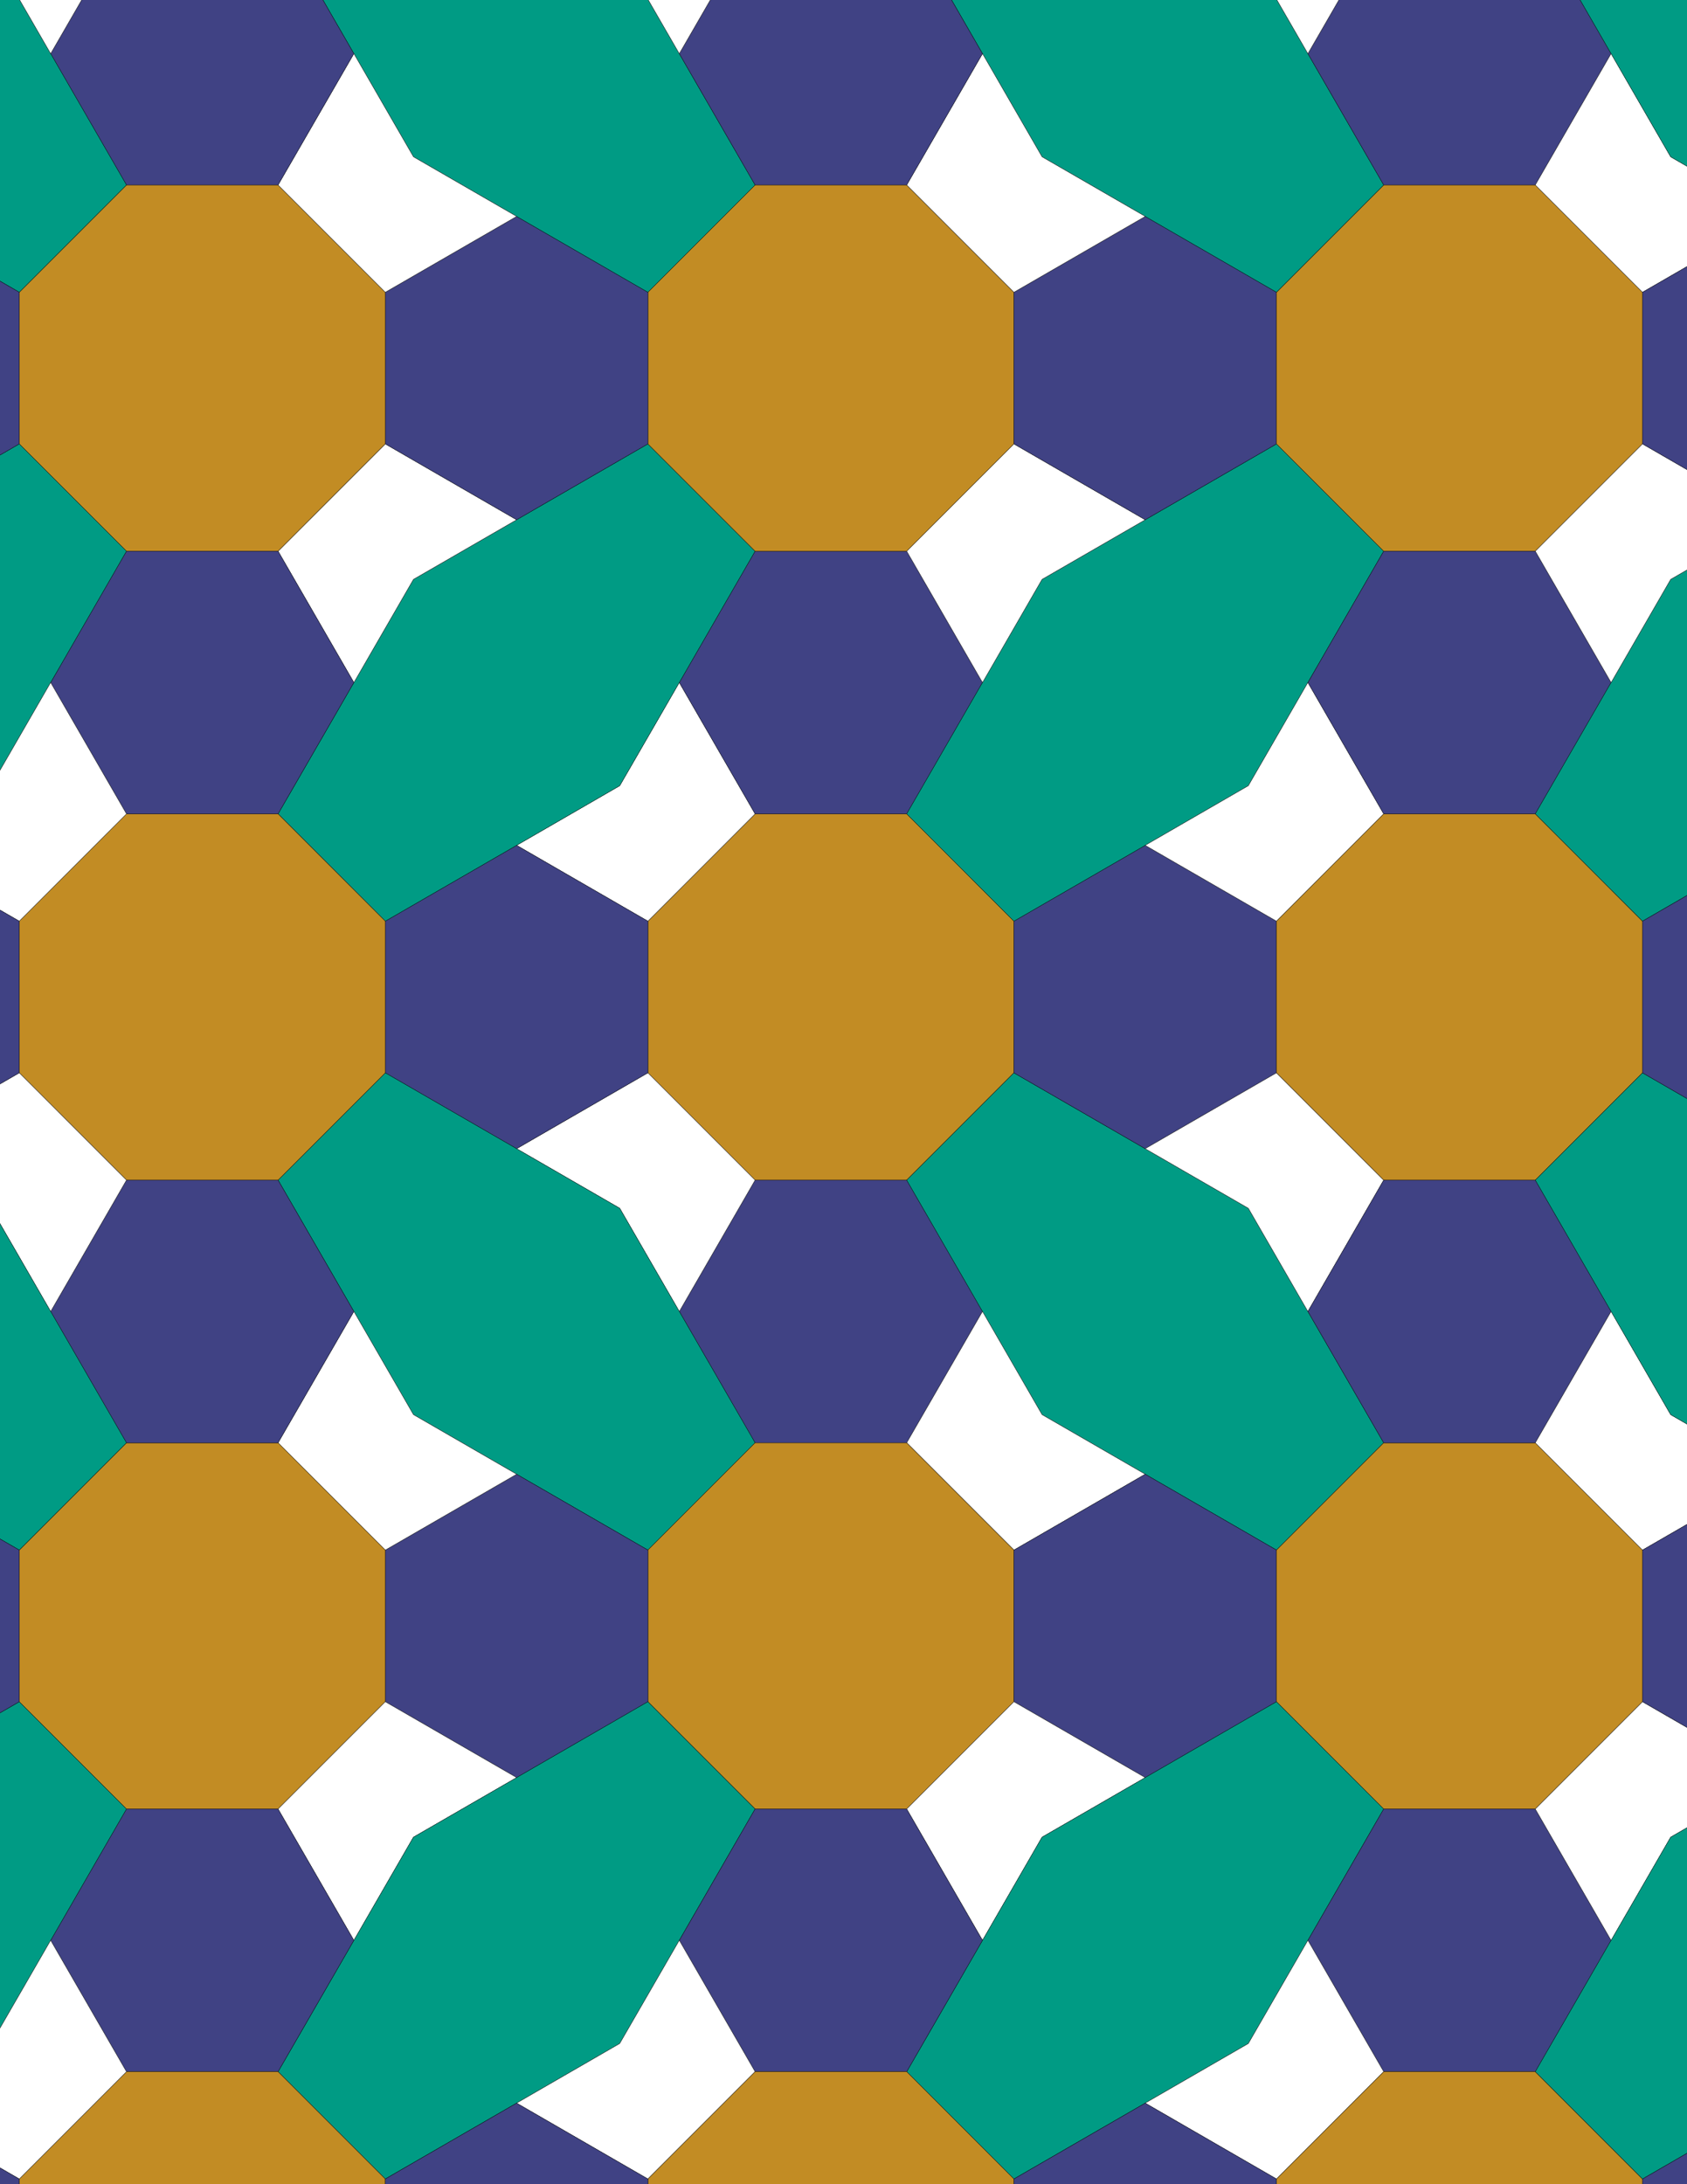 <svg xmlns="http://www.w3.org/2000/svg" xmlns:xlink="http://www.w3.org/1999/xlink" xmlns:inkscape="http://www.inkscape.org/namespaces/inkscape" version="1.1" width="612" height="792" viewBox="0 0 612 792">
<rect x="0" y="0" width="612" height="792" fill="#333333" stroke="none"/>
<path transform="matrix(.1,0,0,-.1,0,792)" d="M3289.3 4968.8H2739.3L2350.4 4579.8V4029.8L2739.3 3640.9H3289.3L3678.2 4029.8V4579.8" fill="#c28c24"/>
<path transform="matrix(.1,0,0,-.1,0,792)" stroke-width="1" stroke-linecap="butt" stroke-miterlimit="10" stroke-linejoin="miter" fill="none" stroke="#000000" d="M3289.3 4968.8H2739.3L2350.4 4579.8V4029.8L2739.3 3640.9H3289.3L3678.2 4029.8V4579.8Z"/>
<path transform="matrix(.1,0,0,-.1,0,792)" d="M2739.3 3640.9 2464.3 3164.6 2739.3 2688.3H3289.3L3564.3 3164.6 3289.3 3640.9" fill="#404284"/>
<path transform="matrix(.1,0,0,-.1,0,792)" stroke-width="1" stroke-linecap="butt" stroke-miterlimit="10" stroke-linejoin="miter" fill="none" stroke="#000000" d="M2739.3 3640.9 2464.3 3164.6 2739.3 2688.3H3289.3L3564.3 3164.6 3289.3 3640.9Z"/>
<path transform="matrix(.1,0,0,-.1,0,792)" d="M2739.3 3640.9 2350.4 4029.8 1874.1 3754.8 2248.2 3538.8 2464.3 3164.6" fill="#ffffff"/>
<path transform="matrix(.1,0,0,-.1,0,792)" stroke-width="1" stroke-linecap="butt" stroke-miterlimit="10" stroke-linejoin="miter" fill="none" stroke="#000000" d="M2739.3 3640.9 2350.4 4029.8 1874.1 3754.8 2248.2 3538.8 2464.3 3164.6Z"/>
<path transform="matrix(.1,0,0,-.1,0,792)" d="M3289.3 3640.9 3564.3 3164.6 3780.3 2790.4 4154.5 2574.4 4630.8 2299.4 5019.7 2688.3 4744.7 3164.6 4528.7 3538.8 4154.5 3754.8 3678.2 4029.8" fill="#009b84"/>
<path transform="matrix(.1,0,0,-.1,0,792)" stroke-width="1" stroke-linecap="butt" stroke-miterlimit="10" stroke-linejoin="miter" fill="none" stroke="#000000" d="M3289.3 3640.9 3564.3 3164.6 3780.3 2790.4 4154.5 2574.4 4630.8 2299.4 5019.7 2688.3 4744.7 3164.6 4528.7 3538.8 4154.5 3754.8 3678.2 4029.8Z"/>
<path transform="matrix(.1,0,0,-.1,0,792)" d="M2739.3 4968.8 2464.3 5445.1 2248.2 5070.9 1874.1 4854.8 2350.4 4579.8" fill="#ffffff"/>
<path transform="matrix(.1,0,0,-.1,0,792)" stroke-width="1" stroke-linecap="butt" stroke-miterlimit="10" stroke-linejoin="miter" fill="none" stroke="#000000" d="M2739.3 4968.8 2464.3 5445.1 2248.2 5070.9 1874.1 4854.8 2350.4 4579.8Z"/>
<path transform="matrix(.1,0,0,-.1,0,792)" d="M2739.3 4968.8H3289.3L3564.3 5445.1 3289.3 5921.4H2739.3L2464.3 5445.1" fill="#404284"/>
<path transform="matrix(.1,0,0,-.1,0,792)" stroke-width="1" stroke-linecap="butt" stroke-miterlimit="10" stroke-linejoin="miter" fill="none" stroke="#000000" d="M2739.3 4968.8H3289.3L3564.3 5445.1 3289.3 5921.4H2739.3L2464.3 5445.1Z"/>
<path transform="matrix(.1,0,0,-.1,0,792)" d="M2350.4 4579.8 1874.1 4854.8 1397.7 4579.8V4029.8L1874.1 3754.8 2350.4 4029.8" fill="#404284"/>
<path transform="matrix(.1,0,0,-.1,0,792)" stroke-width="1" stroke-linecap="butt" stroke-miterlimit="10" stroke-linejoin="miter" fill="none" stroke="#000000" d="M2350.4 4579.8 1874.1 4854.8 1397.7 4579.8V4029.8L1874.1 3754.8 2350.4 4029.8Z"/>
<path transform="matrix(.1,0,0,-.1,0,792)" d="M3678.2 4029.8 4154.5 3754.8 4630.8 4029.8V4579.8L4154.5 4854.8 3678.2 4579.8" fill="#404284"/>
<path transform="matrix(.1,0,0,-.1,0,792)" stroke-width="1" stroke-linecap="butt" stroke-miterlimit="10" stroke-linejoin="miter" fill="none" stroke="#000000" d="M3678.2 4029.8 4154.5 3754.8 4630.8 4029.8V4579.8L4154.5 4854.8 3678.2 4579.8Z"/>
<path transform="matrix(.1,0,0,-.1,0,792)" d="M3678.2 4579.8 4154.5 4854.8 4528.7 5070.9 4744.7 5445.1 5019.7 5921.4 4630.8 6310.3 4154.5 6035.3 3780.3 5819.3 3564.3 5445.1 3289.3 4968.8" fill="#009b84"/>
<path transform="matrix(.1,0,0,-.1,0,792)" stroke-width="1" stroke-linecap="butt" stroke-miterlimit="10" stroke-linejoin="miter" fill="none" stroke="#000000" d="M3678.2 4579.8 4154.5 4854.8 4528.7 5070.9 4744.7 5445.1 5019.7 5921.4 4630.8 6310.3 4154.5 6035.3 3780.3 5819.3 3564.3 5445.1 3289.3 4968.8Z"/>
<path transform="matrix(.1,0,0,-.1,0,792)" d="M2248.2 5070.9 2464.3 5445.1 2739.3 5921.4 2350.4 6310.3 1874.1 6035.3 1499.9 5819.3 1283.8 5445.1 1008.8 4968.8 1397.7 4579.8 1874.1 4854.8" fill="#009b84"/>
<path transform="matrix(.1,0,0,-.1,0,792)" stroke-width="1" stroke-linecap="butt" stroke-miterlimit="10" stroke-linejoin="miter" fill="none" stroke="#000000" d="M2248.2 5070.9 2464.3 5445.1 2739.3 5921.4 2350.4 6310.3 1874.1 6035.3 1499.9 5819.3 1283.8 5445.1 1008.8 4968.8 1397.7 4579.8 1874.1 4854.8Z"/>
<path transform="matrix(.1,0,0,-.1,0,792)" d="M2248.2 3538.8 1874.1 3754.8 1397.7 4029.8 1008.8 3640.9 1283.8 3164.6 1499.9 2790.4 1874.1 2574.4 2350.4 2299.4 2739.3 2688.3 2464.3 3164.6" fill="#009b84"/>
<path transform="matrix(.1,0,0,-.1,0,792)" stroke-width="1" stroke-linecap="butt" stroke-miterlimit="10" stroke-linejoin="miter" fill="none" stroke="#000000" d="M2248.2 3538.8 1874.1 3754.8 1397.7 4029.8 1008.8 3640.9 1283.8 3164.6 1499.9 2790.4 1874.1 2574.4 2350.4 2299.4 2739.3 2688.3 2464.3 3164.6Z"/>
<path transform="matrix(.1,0,0,-.1,0,792)" d="M3564.3 3164.6 3289.3 2688.3 3678.2 2299.4 4154.5 2574.4 3780.3 2790.4" fill="#ffffff"/>
<path transform="matrix(.1,0,0,-.1,0,792)" stroke-width="1" stroke-linecap="butt" stroke-miterlimit="10" stroke-linejoin="miter" fill="none" stroke="#000000" d="M3564.3 3164.6 3289.3 2688.3 3678.2 2299.4 4154.5 2574.4 3780.3 2790.4Z"/>
<path transform="matrix(.1,0,0,-.1,0,792)" d="M3564.3 5445.1 3780.3 5819.3 4154.5 6035.3 3678.2 6310.3 3289.3 5921.4" fill="#ffffff"/>
<path transform="matrix(.1,0,0,-.1,0,792)" stroke-width="1" stroke-linecap="butt" stroke-miterlimit="10" stroke-linejoin="miter" fill="none" stroke="#000000" d="M3564.3 5445.1 3780.3 5819.3 4154.5 6035.3 3678.2 6310.3 3289.3 5921.4Z"/>
<path transform="matrix(.1,0,0,-.1,0,792)" d="M2739.3 2688.3 2350.4 2299.4V1749.4L2739.3 1360.5H3289.3L3678.2 1749.4V2299.4L3289.3 2688.3" fill="#c28c24"/>
<path transform="matrix(.1,0,0,-.1,0,792)" stroke-width="1" stroke-linecap="butt" stroke-miterlimit="10" stroke-linejoin="miter" fill="none" stroke="#000000" d="M2739.3 2688.3 2350.4 2299.4V1749.4L2739.3 1360.5H3289.3L3678.2 1749.4V2299.4L3289.3 2688.3Z"/>
<path transform="matrix(.1,0,0,-.1,0,792)" d="M4154.5 3754.8 4528.7 3538.8 4744.7 3164.6 5019.7 3640.9 4630.8 4029.8" fill="#ffffff"/>
<path transform="matrix(.1,0,0,-.1,0,792)" stroke-width="1" stroke-linecap="butt" stroke-miterlimit="10" stroke-linejoin="miter" fill="none" stroke="#000000" d="M4154.5 3754.8 4528.7 3538.8 4744.7 3164.6 5019.7 3640.9 4630.8 4029.8Z"/>
<path transform="matrix(.1,0,0,-.1,0,792)" d="M4154.5 4854.8 4630.8 4579.8 5019.7 4968.8 4744.7 5445.1 4528.7 5070.9" fill="#ffffff"/>
<path transform="matrix(.1,0,0,-.1,0,792)" stroke-width="1" stroke-linecap="butt" stroke-miterlimit="10" stroke-linejoin="miter" fill="none" stroke="#000000" d="M4154.5 4854.8 4630.8 4579.8 5019.7 4968.8 4744.7 5445.1 4528.7 5070.9Z"/>
<path transform="matrix(.1,0,0,-.1,0,792)" d="M1874.1 2574.4 1397.7 2299.4V1749.4L1874.1 1474.4 2350.4 1749.4V2299.4" fill="#404284"/>
<path transform="matrix(.1,0,0,-.1,0,792)" stroke-width="1" stroke-linecap="butt" stroke-miterlimit="10" stroke-linejoin="miter" fill="none" stroke="#000000" d="M1874.1 2574.4 1397.7 2299.4V1749.4L1874.1 1474.4 2350.4 1749.4V2299.4Z"/>
<path transform="matrix(.1,0,0,-.1,0,792)" d="M1874.1 2574.4 1499.9 2790.4 1283.8 3164.6 1008.8 2688.3 1397.7 2299.4" fill="#ffffff"/>
<path transform="matrix(.1,0,0,-.1,0,792)" stroke-width="1" stroke-linecap="butt" stroke-miterlimit="10" stroke-linejoin="miter" fill="none" stroke="#000000" d="M1874.1 2574.4 1499.9 2790.4 1283.8 3164.6 1008.8 2688.3 1397.7 2299.4Z"/>
<path transform="matrix(.1,0,0,-.1,0,792)" d="M4154.5 2574.4 3678.2 2299.4V1749.4L4154.5 1474.4 4630.8 1749.4V2299.4" fill="#404284"/>
<path transform="matrix(.1,0,0,-.1,0,792)" stroke-width="1" stroke-linecap="butt" stroke-miterlimit="10" stroke-linejoin="miter" fill="none" stroke="#000000" d="M4154.5 2574.4 3678.2 2299.4V1749.4L4154.5 1474.4 4630.8 1749.4V2299.4Z"/>
<path transform="matrix(.1,0,0,-.1,0,792)" d="M3289.3 5921.4 3678.2 6310.3V6860.3L3289.3 7249.2H2739.3L2350.4 6860.3V6310.3L2739.3 5921.4" fill="#c28c24"/>
<path transform="matrix(.1,0,0,-.1,0,792)" stroke-width="1" stroke-linecap="butt" stroke-miterlimit="10" stroke-linejoin="miter" fill="none" stroke="#000000" d="M3289.3 5921.4 3678.2 6310.3V6860.3L3289.3 7249.2H2739.3L2350.4 6860.3V6310.3L2739.3 5921.4Z"/>
<path transform="matrix(.1,0,0,-.1,0,792)" d="M4154.5 6035.3 4630.8 6310.3V6860.3L4154.5 7135.3 3678.2 6860.3V6310.3" fill="#404284"/>
<path transform="matrix(.1,0,0,-.1,0,792)" stroke-width="1" stroke-linecap="butt" stroke-miterlimit="10" stroke-linejoin="miter" fill="none" stroke="#000000" d="M4154.5 6035.3 4630.8 6310.3V6860.3L4154.5 7135.3 3678.2 6860.3V6310.3Z"/>
<path transform="matrix(.1,0,0,-.1,0,792)" d="M1874.1 6035.3 1397.7 6310.3 1008.8 5921.4 1283.8 5445.1 1499.9 5819.3" fill="#ffffff"/>
<path transform="matrix(.1,0,0,-.1,0,792)" stroke-width="1" stroke-linecap="butt" stroke-miterlimit="10" stroke-linejoin="miter" fill="none" stroke="#000000" d="M1874.1 6035.3 1397.7 6310.3 1008.8 5921.4 1283.8 5445.1 1499.9 5819.3Z"/>
<path transform="matrix(.1,0,0,-.1,0,792)" d="M1874.1 6035.3 2350.4 6310.3V6860.3L1874.1 7135.3 1397.7 6860.3V6310.3" fill="#404284"/>
<path transform="matrix(.1,0,0,-.1,0,792)" stroke-width="1" stroke-linecap="butt" stroke-miterlimit="10" stroke-linejoin="miter" fill="none" stroke="#000000" d="M1874.1 6035.3 2350.4 6310.3V6860.3L1874.1 7135.3 1397.7 6860.3V6310.3Z"/>
<path transform="matrix(.1,0,0,-.1,0,792)" d="M1397.7 6310.3V6860.3L1008.8 7249.2H458.801L69.898 6860.3V6310.3L458.801 5921.4H1008.8" fill="#c28c24"/>
<path transform="matrix(.1,0,0,-.1,0,792)" stroke-width="1" stroke-linecap="butt" stroke-miterlimit="10" stroke-linejoin="miter" fill="none" stroke="#000000" d="M1397.7 6310.3V6860.3L1008.8 7249.2H458.801L69.898 6860.3V6310.3L458.801 5921.4H1008.8Z"/>
<path transform="matrix(.1,0,0,-.1,0,792)" d="M1397.7 4579.8 1008.8 4968.8H458.801L69.898 4579.8V4029.8L458.801 3640.9H1008.8L1397.7 4029.8" fill="#c28c24"/>
<path transform="matrix(.1,0,0,-.1,0,792)" stroke-width="1" stroke-linecap="butt" stroke-miterlimit="10" stroke-linejoin="miter" fill="none" stroke="#000000" d="M1397.7 4579.8 1008.8 4968.8H458.801L69.898 4579.8V4029.8L458.801 3640.9H1008.8L1397.7 4029.8Z"/>
<path transform="matrix(.1,0,0,-.1,0,792)" d="M1397.7 2299.4 1008.8 2688.3H458.801L69.898 2299.4V1749.4L458.801 1360.5H1008.8L1397.7 1749.4" fill="#c28c24"/>
<path transform="matrix(.1,0,0,-.1,0,792)" stroke-width="1" stroke-linecap="butt" stroke-miterlimit="10" stroke-linejoin="miter" fill="none" stroke="#000000" d="M1397.7 2299.4 1008.8 2688.3H458.801L69.898 2299.4V1749.4L458.801 1360.5H1008.8L1397.7 1749.4Z"/>
<path transform="matrix(.1,0,0,-.1,0,792)" d="M4630.8 2299.4V1749.4L5019.7 1360.5H5569.7L5958.6 1749.4V2299.4L5569.7 2688.3H5019.7" fill="#c28c24"/>
<path transform="matrix(.1,0,0,-.1,0,792)" stroke-width="1" stroke-linecap="butt" stroke-miterlimit="10" stroke-linejoin="miter" fill="none" stroke="#000000" d="M4630.8 2299.4V1749.4L5019.7 1360.5H5569.7L5958.6 1749.4V2299.4L5569.7 2688.3H5019.7Z"/>
<path transform="matrix(.1,0,0,-.1,0,792)" d="M4630.8 4029.8 5019.7 3640.9H5569.7L5958.6 4029.8V4579.8L5569.7 4968.8H5019.7L4630.8 4579.8" fill="#c28c24"/>
<path transform="matrix(.1,0,0,-.1,0,792)" stroke-width="1" stroke-linecap="butt" stroke-miterlimit="10" stroke-linejoin="miter" fill="none" stroke="#000000" d="M4630.8 4029.8 5019.7 3640.9H5569.7L5958.6 4029.8V4579.8L5569.7 4968.8H5019.7L4630.8 4579.8Z"/>
<path transform="matrix(.1,0,0,-.1,0,792)" d="M4630.8 6310.3 5019.7 5921.4H5569.7L5958.6 6310.3V6860.3L5569.7 7249.2H5019.7L4630.8 6860.3" fill="#c28c24"/>
<path transform="matrix(.1,0,0,-.1,0,792)" stroke-width="1" stroke-linecap="butt" stroke-miterlimit="10" stroke-linejoin="miter" fill="none" stroke="#000000" d="M4630.8 6310.3 5019.7 5921.4H5569.7L5958.6 6310.3V6860.3L5569.7 7249.2H5019.7L4630.8 6860.3Z"/>
<path transform="matrix(.1,0,0,-.1,0,792)" d="M1283.8 5445.1 1008.8 5921.4H458.801L183.801 5445.1 458.801 4968.8H1008.8" fill="#404284"/>
<path transform="matrix(.1,0,0,-.1,0,792)" stroke-width="1" stroke-linecap="butt" stroke-miterlimit="10" stroke-linejoin="miter" fill="none" stroke="#000000" d="M1283.8 5445.1 1008.8 5921.4H458.801L183.801 5445.1 458.801 4968.8H1008.8Z"/>
<path transform="matrix(.1,0,0,-.1,0,792)" d="M1283.8 3164.6 1008.8 3640.9H458.801L183.801 3164.6 458.801 2688.3H1008.8" fill="#404284"/>
<path transform="matrix(.1,0,0,-.1,0,792)" stroke-width="1" stroke-linecap="butt" stroke-miterlimit="10" stroke-linejoin="miter" fill="none" stroke="#000000" d="M1283.8 3164.6 1008.8 3640.9H458.801L183.801 3164.6 458.801 2688.3H1008.8Z"/>
<path transform="matrix(.1,0,0,-.1,0,792)" d="M4744.7 3164.6 5019.7 2688.3H5569.7L5844.7 3164.6 5569.7 3640.9H5019.7" fill="#404284"/>
<path transform="matrix(.1,0,0,-.1,0,792)" stroke-width="1" stroke-linecap="butt" stroke-miterlimit="10" stroke-linejoin="miter" fill="none" stroke="#000000" d="M4744.7 3164.6 5019.7 2688.3H5569.7L5844.7 3164.6 5569.7 3640.9H5019.7Z"/>
<path transform="matrix(.1,0,0,-.1,0,792)" d="M4744.7 5445.1 5019.7 4968.8H5569.7L5844.7 5445.1 5569.7 5921.4H5019.7" fill="#404284"/>
<path transform="matrix(.1,0,0,-.1,0,792)" stroke-width="1" stroke-linecap="butt" stroke-miterlimit="10" stroke-linejoin="miter" fill="none" stroke="#000000" d="M4744.7 5445.1 5019.7 4968.8H5569.7L5844.7 5445.1 5569.7 5921.4H5019.7Z"/>
<path transform="matrix(.1,0,0,-.1,0,792)" d="M1397.7 1749.4 1008.8 1360.5 1283.8 884.199 1499.9 1258.4 1874.1 1474.4" fill="#ffffff"/>
<path transform="matrix(.1,0,0,-.1,0,792)" stroke-width="1" stroke-linecap="butt" stroke-miterlimit="10" stroke-linejoin="miter" fill="none" stroke="#000000" d="M1397.7 1749.4 1008.8 1360.5 1283.8 884.199 1499.9 1258.4 1874.1 1474.4Z"/>
<path transform="matrix(.1,0,0,-.1,0,792)" d="M2350.4 1749.4 1874.1 1474.4 1499.9 1258.4 1283.8 884.199 1008.8 407.898 1397.7 19 1874.1 294 2248.2 510 2464.3 884.199 2739.3 1360.5" fill="#009b84"/>
<path transform="matrix(.1,0,0,-.1,0,792)" stroke-width="1" stroke-linecap="butt" stroke-miterlimit="10" stroke-linejoin="miter" fill="none" stroke="#000000" d="M2350.4 1749.4 1874.1 1474.4 1499.9 1258.4 1283.8 884.199 1008.8 407.898 1397.7 19 1874.1 294 2248.2 510 2464.3 884.199 2739.3 1360.5Z"/>
<path transform="matrix(.1,0,0,-.1,0,792)" d="M3678.2 1749.4 3289.3 1360.5 3564.3 884.199 3780.3 1258.4 4154.5 1474.4" fill="#ffffff"/>
<path transform="matrix(.1,0,0,-.1,0,792)" stroke-width="1" stroke-linecap="butt" stroke-miterlimit="10" stroke-linejoin="miter" fill="none" stroke="#000000" d="M3678.2 1749.4 3289.3 1360.5 3564.3 884.199 3780.3 1258.4 4154.5 1474.4Z"/>
<path transform="matrix(.1,0,0,-.1,0,792)" d="M4630.8 1749.4 4154.5 1474.4 3780.3 1258.4 3564.3 884.199 3289.3 407.898 3678.2 19 4154.5 294 4528.7 510 4744.7 884.199 5019.7 1360.5" fill="#009b84"/>
<path transform="matrix(.1,0,0,-.1,0,792)" stroke-width="1" stroke-linecap="butt" stroke-miterlimit="10" stroke-linejoin="miter" fill="none" stroke="#000000" d="M4630.8 1749.4 4154.5 1474.4 3780.3 1258.4 3564.3 884.199 3289.3 407.898 3678.2 19 4154.5 294 4528.7 510 4744.7 884.199 5019.7 1360.5Z"/>
<path transform="matrix(.1,0,0,-.1,0,792)" d="M4630.8 6860.3 5019.7 7249.2 4744.7 7725.5 4528.7 8099.7 4154.5 8315.7 3678.2 8590.7 3289.3 8201.8 3564.3 7725.5 3780.3 7351.3 4154.5 7135.3" fill="#009b84"/>
<path transform="matrix(.1,0,0,-.1,0,792)" stroke-width="1" stroke-linecap="butt" stroke-miterlimit="10" stroke-linejoin="miter" fill="none" stroke="#000000" d="M4630.8 6860.3 5019.7 7249.2 4744.7 7725.5 4528.7 8099.7 4154.5 8315.7 3678.2 8590.7 3289.3 8201.8 3564.3 7725.5 3780.3 7351.3 4154.5 7135.3Z"/>
<path transform="matrix(.1,0,0,-.1,0,792)" d="M3678.2 6860.3 4154.5 7135.3 3780.3 7351.3 3564.3 7725.5 3289.3 7249.2" fill="#ffffff"/>
<path transform="matrix(.1,0,0,-.1,0,792)" stroke-width="1" stroke-linecap="butt" stroke-miterlimit="10" stroke-linejoin="miter" fill="none" stroke="#000000" d="M3678.2 6860.3 4154.5 7135.3 3780.3 7351.3 3564.3 7725.5 3289.3 7249.2Z"/>
<path transform="matrix(.1,0,0,-.1,0,792)" d="M2350.4 6860.3 2739.3 7249.2 2464.3 7725.5 2248.2 8099.7 1874.1 8315.7 1397.7 8590.7 1008.8 8201.8 1283.8 7725.5 1499.9 7351.3 1874.1 7135.3" fill="#009b84"/>
<path transform="matrix(.1,0,0,-.1,0,792)" stroke-width="1" stroke-linecap="butt" stroke-miterlimit="10" stroke-linejoin="miter" fill="none" stroke="#000000" d="M2350.4 6860.3 2739.3 7249.2 2464.3 7725.5 2248.2 8099.7 1874.1 8315.7 1397.7 8590.7 1008.8 8201.8 1283.8 7725.5 1499.9 7351.3 1874.1 7135.3Z"/>
<path transform="matrix(.1,0,0,-.1,0,792)" d="M1397.7 6860.3 1874.1 7135.3 1499.9 7351.3 1283.8 7725.5 1008.8 7249.2" fill="#ffffff"/>
<path transform="matrix(.1,0,0,-.1,0,792)" stroke-width="1" stroke-linecap="butt" stroke-miterlimit="10" stroke-linejoin="miter" fill="none" stroke="#000000" d="M1397.7 6860.3 1874.1 7135.3 1499.9 7351.3 1283.8 7725.5 1008.8 7249.2Z"/>
<path transform="matrix(.1,0,0,-.1,0,792)" d="M1008.8 1360.5H458.801L183.801 884.199 458.801 407.898H1008.8L1283.8 884.199" fill="#404284"/>
<path transform="matrix(.1,0,0,-.1,0,792)" stroke-width="1" stroke-linecap="butt" stroke-miterlimit="10" stroke-linejoin="miter" fill="none" stroke="#000000" d="M1008.8 1360.5H458.801L183.801 884.199 458.801 407.898H1008.8L1283.8 884.199Z"/>
<path transform="matrix(.1,0,0,-.1,0,792)" d="M2739.3 1360.5 2464.3 884.199 2739.3 407.898H3289.3L3564.3 884.199 3289.3 1360.5" fill="#404284"/>
<path transform="matrix(.1,0,0,-.1,0,792)" stroke-width="1" stroke-linecap="butt" stroke-miterlimit="10" stroke-linejoin="miter" fill="none" stroke="#000000" d="M2739.3 1360.5 2464.3 884.199 2739.3 407.898H3289.3L3564.3 884.199 3289.3 1360.5Z"/>
<path transform="matrix(.1,0,0,-.1,0,792)" d="M5019.7 1360.5 4744.7 884.199 5019.7 407.898H5569.7L5844.7 884.199 5569.7 1360.5" fill="#404284"/>
<path transform="matrix(.1,0,0,-.1,0,792)" stroke-width="1" stroke-linecap="butt" stroke-miterlimit="10" stroke-linejoin="miter" fill="none" stroke="#000000" d="M5019.7 1360.5 4744.7 884.199 5019.7 407.898H5569.7L5844.7 884.199 5569.7 1360.5Z"/>
<path transform="matrix(.1,0,0,-.1,0,792)" d="M5019.7 7249.2H5569.7L5844.7 7725.5 5569.7 8201.8H5019.7L4744.7 7725.5" fill="#404284"/>
<path transform="matrix(.1,0,0,-.1,0,792)" stroke-width="1" stroke-linecap="butt" stroke-miterlimit="10" stroke-linejoin="miter" fill="none" stroke="#000000" d="M5019.7 7249.2H5569.7L5844.7 7725.5 5569.7 8201.8H5019.7L4744.7 7725.5Z"/>
<path transform="matrix(.1,0,0,-.1,0,792)" d="M3289.3 7249.2 3564.3 7725.5 3289.3 8201.8H2739.3L2464.3 7725.5 2739.3 7249.2" fill="#404284"/>
<path transform="matrix(.1,0,0,-.1,0,792)" stroke-width="1" stroke-linecap="butt" stroke-miterlimit="10" stroke-linejoin="miter" fill="none" stroke="#000000" d="M3289.3 7249.2 3564.3 7725.5 3289.3 8201.8H2739.3L2464.3 7725.5 2739.3 7249.2Z"/>
<path transform="matrix(.1,0,0,-.1,0,792)" d="M1008.8 7249.2 1283.8 7725.5 1008.8 8201.8H458.801L183.801 7725.5 458.801 7249.2" fill="#404284"/>
<path transform="matrix(.1,0,0,-.1,0,792)" stroke-width="1" stroke-linecap="butt" stroke-miterlimit="10" stroke-linejoin="miter" fill="none" stroke="#000000" d="M1008.8 7249.2 1283.8 7725.5 1008.8 8201.8H458.801L183.801 7725.5 458.801 7249.2Z"/>
<path transform="matrix(.1,0,0,-.1,0,792)" d="M2464.3 884.199 2248.2 510 1874.1 294 2350.4 19 2739.3 407.898" fill="#ffffff"/>
<path transform="matrix(.1,0,0,-.1,0,792)" stroke-width="1" stroke-linecap="butt" stroke-miterlimit="10" stroke-linejoin="miter" fill="none" stroke="#000000" d="M2464.3 884.199 2248.2 510 1874.1 294 2350.4 19 2739.3 407.898Z"/>
<path transform="matrix(.1,0,0,-.1,0,792)" d="M4744.7 884.199 4528.7 510 4154.5 294 4630.8 19 5019.7 407.898" fill="#ffffff"/>
<path transform="matrix(.1,0,0,-.1,0,792)" stroke-width="1" stroke-linecap="butt" stroke-miterlimit="10" stroke-linejoin="miter" fill="none" stroke="#000000" d="M4744.7 884.199 4528.7 510 4154.5 294 4630.8 19 5019.7 407.898Z"/>
<path transform="matrix(.1,0,0,-.1,0,792)" d="M458.801 7249.2 183.801 7725.5-32.199 8099.7-406.398 8315.7-882.699 8590.7-1271.6 8201.8-996.602 7725.5-780.602 7351.3-406.398 7135.3 69.898 6860.3" fill="#009b84"/>
<path transform="matrix(.1,0,0,-.1,0,792)" stroke-width="1" stroke-linecap="butt" stroke-miterlimit="10" stroke-linejoin="miter" fill="none" stroke="#000000" d="M458.801 7249.2 183.801 7725.5-32.199 8099.7-406.398 8315.7-882.699 8590.7-1271.6 8201.8-996.602 7725.5-780.602 7351.3-406.398 7135.3 69.898 6860.3Z"/>
<path transform="matrix(.1,0,0,-.1,0,792)" d="M458.801 5921.4 69.898 6310.3-406.398 6035.3-780.602 5819.3-996.602 5445.1-1271.6 4968.8-882.699 4579.8-406.398 4854.8-32.199 5070.9 183.801 5445.1" fill="#009b84"/>
<path transform="matrix(.1,0,0,-.1,0,792)" stroke-width="1" stroke-linecap="butt" stroke-miterlimit="10" stroke-linejoin="miter" fill="none" stroke="#000000" d="M458.801 5921.4 69.898 6310.3-406.398 6035.3-780.602 5819.3-996.602 5445.1-1271.6 4968.8-882.699 4579.8-406.398 4854.8-32.199 5070.9 183.801 5445.1Z"/>
<path transform="matrix(.1,0,0,-.1,0,792)" d="M458.801 4968.8 183.801 5445.1-32.199 5070.9-406.398 4854.8 69.898 4579.8" fill="#ffffff"/>
<path transform="matrix(.1,0,0,-.1,0,792)" stroke-width="1" stroke-linecap="butt" stroke-miterlimit="10" stroke-linejoin="miter" fill="none" stroke="#000000" d="M458.801 4968.8 183.801 5445.1-32.199 5070.9-406.398 4854.8 69.898 4579.8Z"/>
<path transform="matrix(.1,0,0,-.1,0,792)" d="M458.801 3640.9 69.898 4029.8-406.398 3754.8-32.199 3538.8 183.801 3164.6" fill="#ffffff"/>
<path transform="matrix(.1,0,0,-.1,0,792)" stroke-width="1" stroke-linecap="butt" stroke-miterlimit="10" stroke-linejoin="miter" fill="none" stroke="#000000" d="M458.801 3640.9 69.898 4029.8-406.398 3754.8-32.199 3538.8 183.801 3164.6Z"/>
<path transform="matrix(.1,0,0,-.1,0,792)" d="M458.801 2688.3 183.801 3164.6-32.199 3538.8-406.398 3754.8-882.699 4029.8-1271.6 3640.9-996.602 3164.6-780.602 2790.4-406.398 2574.4 69.898 2299.4" fill="#009b84"/>
<path transform="matrix(.1,0,0,-.1,0,792)" stroke-width="1" stroke-linecap="butt" stroke-miterlimit="10" stroke-linejoin="miter" fill="none" stroke="#000000" d="M458.801 2688.3 183.801 3164.6-32.199 3538.8-406.398 3754.8-882.699 4029.8-1271.6 3640.9-996.602 3164.6-780.602 2790.4-406.398 2574.4 69.898 2299.4Z"/>
<path transform="matrix(.1,0,0,-.1,0,792)" d="M458.801 1360.5 69.898 1749.4-406.398 1474.4-780.602 1258.4-996.602 884.199-1271.6 407.898-882.699 19-406.398 294-32.199 510 183.801 884.199" fill="#009b84"/>
<path transform="matrix(.1,0,0,-.1,0,792)" stroke-width="1" stroke-linecap="butt" stroke-miterlimit="10" stroke-linejoin="miter" fill="none" stroke="#000000" d="M458.801 1360.5 69.898 1749.4-406.398 1474.4-780.602 1258.4-996.602 884.199-1271.6 407.898-882.699 19-406.398 294-32.199 510 183.801 884.199Z"/>
<path transform="matrix(.1,0,0,-.1,0,792)" d="M4744.7 7725.5 5019.7 8201.8 4630.8 8590.7 4154.5 8315.7 4528.7 8099.7" fill="#ffffff"/>
<path transform="matrix(.1,0,0,-.1,0,792)" stroke-width="1" stroke-linecap="butt" stroke-miterlimit="10" stroke-linejoin="miter" fill="none" stroke="#000000" d="M4744.7 7725.5 5019.7 8201.8 4630.8 8590.7 4154.5 8315.7 4528.7 8099.7Z"/>
<path transform="matrix(.1,0,0,-.1,0,792)" d="M2464.3 7725.5 2739.3 8201.8 2350.4 8590.7 1874.1 8315.7 2248.2 8099.7" fill="#ffffff"/>
<path transform="matrix(.1,0,0,-.1,0,792)" stroke-width="1" stroke-linecap="butt" stroke-miterlimit="10" stroke-linejoin="miter" fill="none" stroke="#000000" d="M2464.3 7725.5 2739.3 8201.8 2350.4 8590.7 1874.1 8315.7 2248.2 8099.7Z"/>
<path transform="matrix(.1,0,0,-.1,0,792)" d="M5569.7 1360.5 5844.7 884.199 6060.8 1258.4 6435 1474.4 5958.6 1749.4" fill="#ffffff"/>
<path transform="matrix(.1,0,0,-.1,0,792)" stroke-width="1" stroke-linecap="butt" stroke-miterlimit="10" stroke-linejoin="miter" fill="none" stroke="#000000" d="M5569.7 1360.5 5844.7 884.199 6060.8 1258.4 6435 1474.4 5958.6 1749.4Z"/>
<path transform="matrix(.1,0,0,-.1,0,792)" d="M5569.7 2688.3 5958.6 2299.4 6435 2574.4 6060.8 2790.4 5844.7 3164.6" fill="#ffffff"/>
<path transform="matrix(.1,0,0,-.1,0,792)" stroke-width="1" stroke-linecap="butt" stroke-miterlimit="10" stroke-linejoin="miter" fill="none" stroke="#000000" d="M5569.7 2688.3 5958.6 2299.4 6435 2574.4 6060.8 2790.4 5844.7 3164.6Z"/>
<path transform="matrix(.1,0,0,-.1,0,792)" d="M5569.7 3640.9 5844.7 3164.6 6060.8 2790.4 6435 2574.4 6911.3 2299.4 7300.2 2688.3 7025.2 3164.6 6809.1 3538.8 6435 3754.8 5958.6 4029.8" fill="#009b84"/>
<path transform="matrix(.1,0,0,-.1,0,792)" stroke-width="1" stroke-linecap="butt" stroke-miterlimit="10" stroke-linejoin="miter" fill="none" stroke="#000000" d="M5569.7 3640.9 5844.7 3164.6 6060.8 2790.4 6435 2574.4 6911.3 2299.4 7300.2 2688.3 7025.2 3164.6 6809.1 3538.8 6435 3754.8 5958.6 4029.8Z"/>
<path transform="matrix(.1,0,0,-.1,0,792)" d="M5569.7 4968.8 5958.6 4579.8 6435 4854.8 6809.1 5070.9 7025.2 5445.1 7300.2 5921.4 6911.3 6310.3 6435 6035.3 6060.8 5819.3 5844.7 5445.1" fill="#009b84"/>
<path transform="matrix(.1,0,0,-.1,0,792)" stroke-width="1" stroke-linecap="butt" stroke-miterlimit="10" stroke-linejoin="miter" fill="none" stroke="#000000" d="M5569.7 4968.8 5958.6 4579.8 6435 4854.8 6809.1 5070.9 7025.2 5445.1 7300.2 5921.4 6911.3 6310.3 6435 6035.3 6060.8 5819.3 5844.7 5445.1Z"/>
<path transform="matrix(.1,0,0,-.1,0,792)" d="M5569.7 5921.4 5844.7 5445.1 6060.8 5819.3 6435 6035.3 5958.6 6310.3" fill="#ffffff"/>
<path transform="matrix(.1,0,0,-.1,0,792)" stroke-width="1" stroke-linecap="butt" stroke-miterlimit="10" stroke-linejoin="miter" fill="none" stroke="#000000" d="M5569.7 5921.4 5844.7 5445.1 6060.8 5819.3 6435 6035.3 5958.6 6310.3Z"/>
<path transform="matrix(.1,0,0,-.1,0,792)" d="M5569.7 7249.2 5958.6 6860.3 6435 7135.3 6060.8 7351.3 5844.7 7725.5" fill="#ffffff"/>
<path transform="matrix(.1,0,0,-.1,0,792)" stroke-width="1" stroke-linecap="butt" stroke-miterlimit="10" stroke-linejoin="miter" fill="none" stroke="#000000" d="M5569.7 7249.2 5958.6 6860.3 6435 7135.3 6060.8 7351.3 5844.7 7725.5Z"/>
<path transform="matrix(.1,0,0,-.1,0,792)" d="M458.801 407.898 69.898 19V-531L458.801-920H1008.8L1397.7-531V19L1008.8 407.898" fill="#c28c24"/>
<path transform="matrix(.1,0,0,-.1,0,792)" stroke-width="1" stroke-linecap="butt" stroke-miterlimit="10" stroke-linejoin="miter" fill="none" stroke="#000000" d="M458.801 407.898 69.898 19V-531L458.801-920H1008.8L1397.7-531V19L1008.8 407.898Z"/>
<path transform="matrix(.1,0,0,-.1,0,792)" d="M458.801 407.898 183.801 884.199-32.199 510-406.398 294 69.898 19" fill="#ffffff"/>
<path transform="matrix(.1,0,0,-.1,0,792)" stroke-width="1" stroke-linecap="butt" stroke-miterlimit="10" stroke-linejoin="miter" fill="none" stroke="#000000" d="M458.801 407.898 183.801 884.199-32.199 510-406.398 294 69.898 19Z"/>
<path transform="matrix(.1,0,0,-.1,0,792)" d="M2739.3 407.898 2350.4 19V-531L2739.3-920H3289.3L3678.2-531V19L3289.3 407.898" fill="#c28c24"/>
<path transform="matrix(.1,0,0,-.1,0,792)" stroke-width="1" stroke-linecap="butt" stroke-miterlimit="10" stroke-linejoin="miter" fill="none" stroke="#000000" d="M2739.3 407.898 2350.4 19V-531L2739.3-920H3289.3L3678.2-531V19L3289.3 407.898Z"/>
<path transform="matrix(.1,0,0,-.1,0,792)" d="M5019.7 407.898 4630.8 19V-531L5019.7-920H5569.7L5958.6-531V19L5569.7 407.898" fill="#c28c24"/>
<path transform="matrix(.1,0,0,-.1,0,792)" stroke-width="1" stroke-linecap="butt" stroke-miterlimit="10" stroke-linejoin="miter" fill="none" stroke="#000000" d="M5019.7 407.898 4630.8 19V-531L5019.7-920H5569.7L5958.6-531V19L5569.7 407.898Z"/>
<path transform="matrix(.1,0,0,-.1,0,792)" d="M5569.7 407.898 5958.6 19 6435 294 6809.1 510 7025.2 884.199 7300.2 1360.5 6911.3 1749.4 6435 1474.4 6060.8 1258.4 5844.7 884.199" fill="#009b84"/>
<path transform="matrix(.1,0,0,-.1,0,792)" stroke-width="1" stroke-linecap="butt" stroke-miterlimit="10" stroke-linejoin="miter" fill="none" stroke="#000000" d="M5569.7 407.898 5958.6 19 6435 294 6809.1 510 7025.2 884.199 7300.2 1360.5 6911.3 1749.4 6435 1474.4 6060.8 1258.4 5844.7 884.199Z"/>
<path transform="matrix(.1,0,0,-.1,0,792)" d="M183.801 7725.5 458.801 8201.8 69.898 8590.7-406.398 8315.7-32.199 8099.7" fill="#ffffff"/>
<path transform="matrix(.1,0,0,-.1,0,792)" stroke-width="1" stroke-linecap="butt" stroke-miterlimit="10" stroke-linejoin="miter" fill="none" stroke="#000000" d="M183.801 7725.5 458.801 8201.8 69.898 8590.7-406.398 8315.7-32.199 8099.7Z"/>
<path transform="matrix(.1,0,0,-.1,0,792)" d="M1874.1 294 1397.7 19V-531L1874.1-806 2350.4-531V19" fill="#404284"/>
<path transform="matrix(.1,0,0,-.1,0,792)" stroke-width="1" stroke-linecap="butt" stroke-miterlimit="10" stroke-linejoin="miter" fill="none" stroke="#000000" d="M1874.1 294 1397.7 19V-531L1874.1-806 2350.4-531V19Z"/>
<path transform="matrix(.1,0,0,-.1,0,792)" d="M4154.5 294 3678.2 19V-531L4154.5-806 4630.8-531V19" fill="#404284"/>
<path transform="matrix(.1,0,0,-.1,0,792)" stroke-width="1" stroke-linecap="butt" stroke-miterlimit="10" stroke-linejoin="miter" fill="none" stroke="#000000" d="M4154.5 294 3678.2 19V-531L4154.5-806 4630.8-531V19Z"/>
<path transform="matrix(.1,0,0,-.1,0,792)" d="M5844.7 7725.5 6060.8 7351.3 6435 7135.3 6911.3 6860.3 7300.2 7249.2 7025.2 7725.5 6809.1 8099.7 6435 8315.7 5958.6 8590.7 5569.7 8201.8" fill="#009b84"/>
<path transform="matrix(.1,0,0,-.1,0,792)" stroke-width="1" stroke-linecap="butt" stroke-miterlimit="10" stroke-linejoin="miter" fill="none" stroke="#000000" d="M5844.7 7725.5 6060.8 7351.3 6435 7135.3 6911.3 6860.3 7300.2 7249.2 7025.2 7725.5 6809.1 8099.7 6435 8315.7 5958.6 8590.7 5569.7 8201.8Z"/>
<path transform="matrix(.1,0,0,-.1,0,792)" d="M69.898 6860.3-406.398 7135.3-882.699 6860.3V6310.3L-406.398 6035.3 69.898 6310.3" fill="#404284"/>
<path transform="matrix(.1,0,0,-.1,0,792)" stroke-width="1" stroke-linecap="butt" stroke-miterlimit="10" stroke-linejoin="miter" fill="none" stroke="#000000" d="M69.898 6860.3-406.398 7135.3-882.699 6860.3V6310.3L-406.398 6035.3 69.898 6310.3Z"/>
<path transform="matrix(.1,0,0,-.1,0,792)" d="M69.898 4579.8-406.398 4854.8-882.699 4579.8V4029.8L-406.398 3754.8 69.898 4029.8" fill="#404284"/>
<path transform="matrix(.1,0,0,-.1,0,792)" stroke-width="1" stroke-linecap="butt" stroke-miterlimit="10" stroke-linejoin="miter" fill="none" stroke="#000000" d="M69.898 4579.8-406.398 4854.8-882.699 4579.8V4029.8L-406.398 3754.8 69.898 4029.8Z"/>
<path transform="matrix(.1,0,0,-.1,0,792)" d="M69.898 2299.4-406.398 2574.4-882.699 2299.4V1749.4L-406.398 1474.4 69.898 1749.4" fill="#404284"/>
<path transform="matrix(.1,0,0,-.1,0,792)" stroke-width="1" stroke-linecap="butt" stroke-miterlimit="10" stroke-linejoin="miter" fill="none" stroke="#000000" d="M69.898 2299.4-406.398 2574.4-882.699 2299.4V1749.4L-406.398 1474.4 69.898 1749.4Z"/>
<path transform="matrix(.1,0,0,-.1,0,792)" d="M5958.6 1749.4 6435 1474.4 6911.3 1749.4V2299.4L6435 2574.4 5958.6 2299.4" fill="#404284"/>
<path transform="matrix(.1,0,0,-.1,0,792)" stroke-width="1" stroke-linecap="butt" stroke-miterlimit="10" stroke-linejoin="miter" fill="none" stroke="#000000" d="M5958.6 1749.4 6435 1474.4 6911.3 1749.4V2299.4L6435 2574.4 5958.6 2299.4Z"/>
<path transform="matrix(.1,0,0,-.1,0,792)" d="M5958.6 4029.8 6435 3754.8 6911.3 4029.8V4579.8L6435 4854.8 5958.6 4579.8" fill="#404284"/>
<path transform="matrix(.1,0,0,-.1,0,792)" stroke-width="1" stroke-linecap="butt" stroke-miterlimit="10" stroke-linejoin="miter" fill="none" stroke="#000000" d="M5958.6 4029.8 6435 3754.8 6911.3 4029.8V4579.8L6435 4854.8 5958.6 4579.8Z"/>
<path transform="matrix(.1,0,0,-.1,0,792)" d="M5958.6 6310.3 6435 6035.3 6911.3 6310.3V6860.3L6435 7135.3 5958.6 6860.3" fill="#404284"/>
<path transform="matrix(.1,0,0,-.1,0,792)" stroke-width="1" stroke-linecap="butt" stroke-miterlimit="10" stroke-linejoin="miter" fill="none" stroke="#000000" d="M5958.6 6310.3 6435 6035.3 6911.3 6310.3V6860.3L6435 7135.3 5958.6 6860.3Z"/>
<path transform="matrix(.1,0,0,-.1,0,792)" d="M69.898 19-406.398 294-882.699 19V-531L-406.398-806 69.898-531" fill="#404284"/>
<path transform="matrix(.1,0,0,-.1,0,792)" stroke-width="1" stroke-linecap="butt" stroke-miterlimit="10" stroke-linejoin="miter" fill="none" stroke="#000000" d="M69.898 19-406.398 294-882.699 19V-531L-406.398-806 69.898-531Z"/>
<path transform="matrix(.1,0,0,-.1,0,792)" d="M5958.6 19V-531L6435-806 6911.3-531V19L6435 294" fill="#404284"/>
<path transform="matrix(.1,0,0,-.1,0,792)" stroke-width="1" stroke-linecap="butt" stroke-miterlimit="10" stroke-linejoin="miter" fill="none" stroke="#000000" d="M5958.6 19V-531L6435-806 6911.3-531V19L6435 294Z"/>
</svg>
